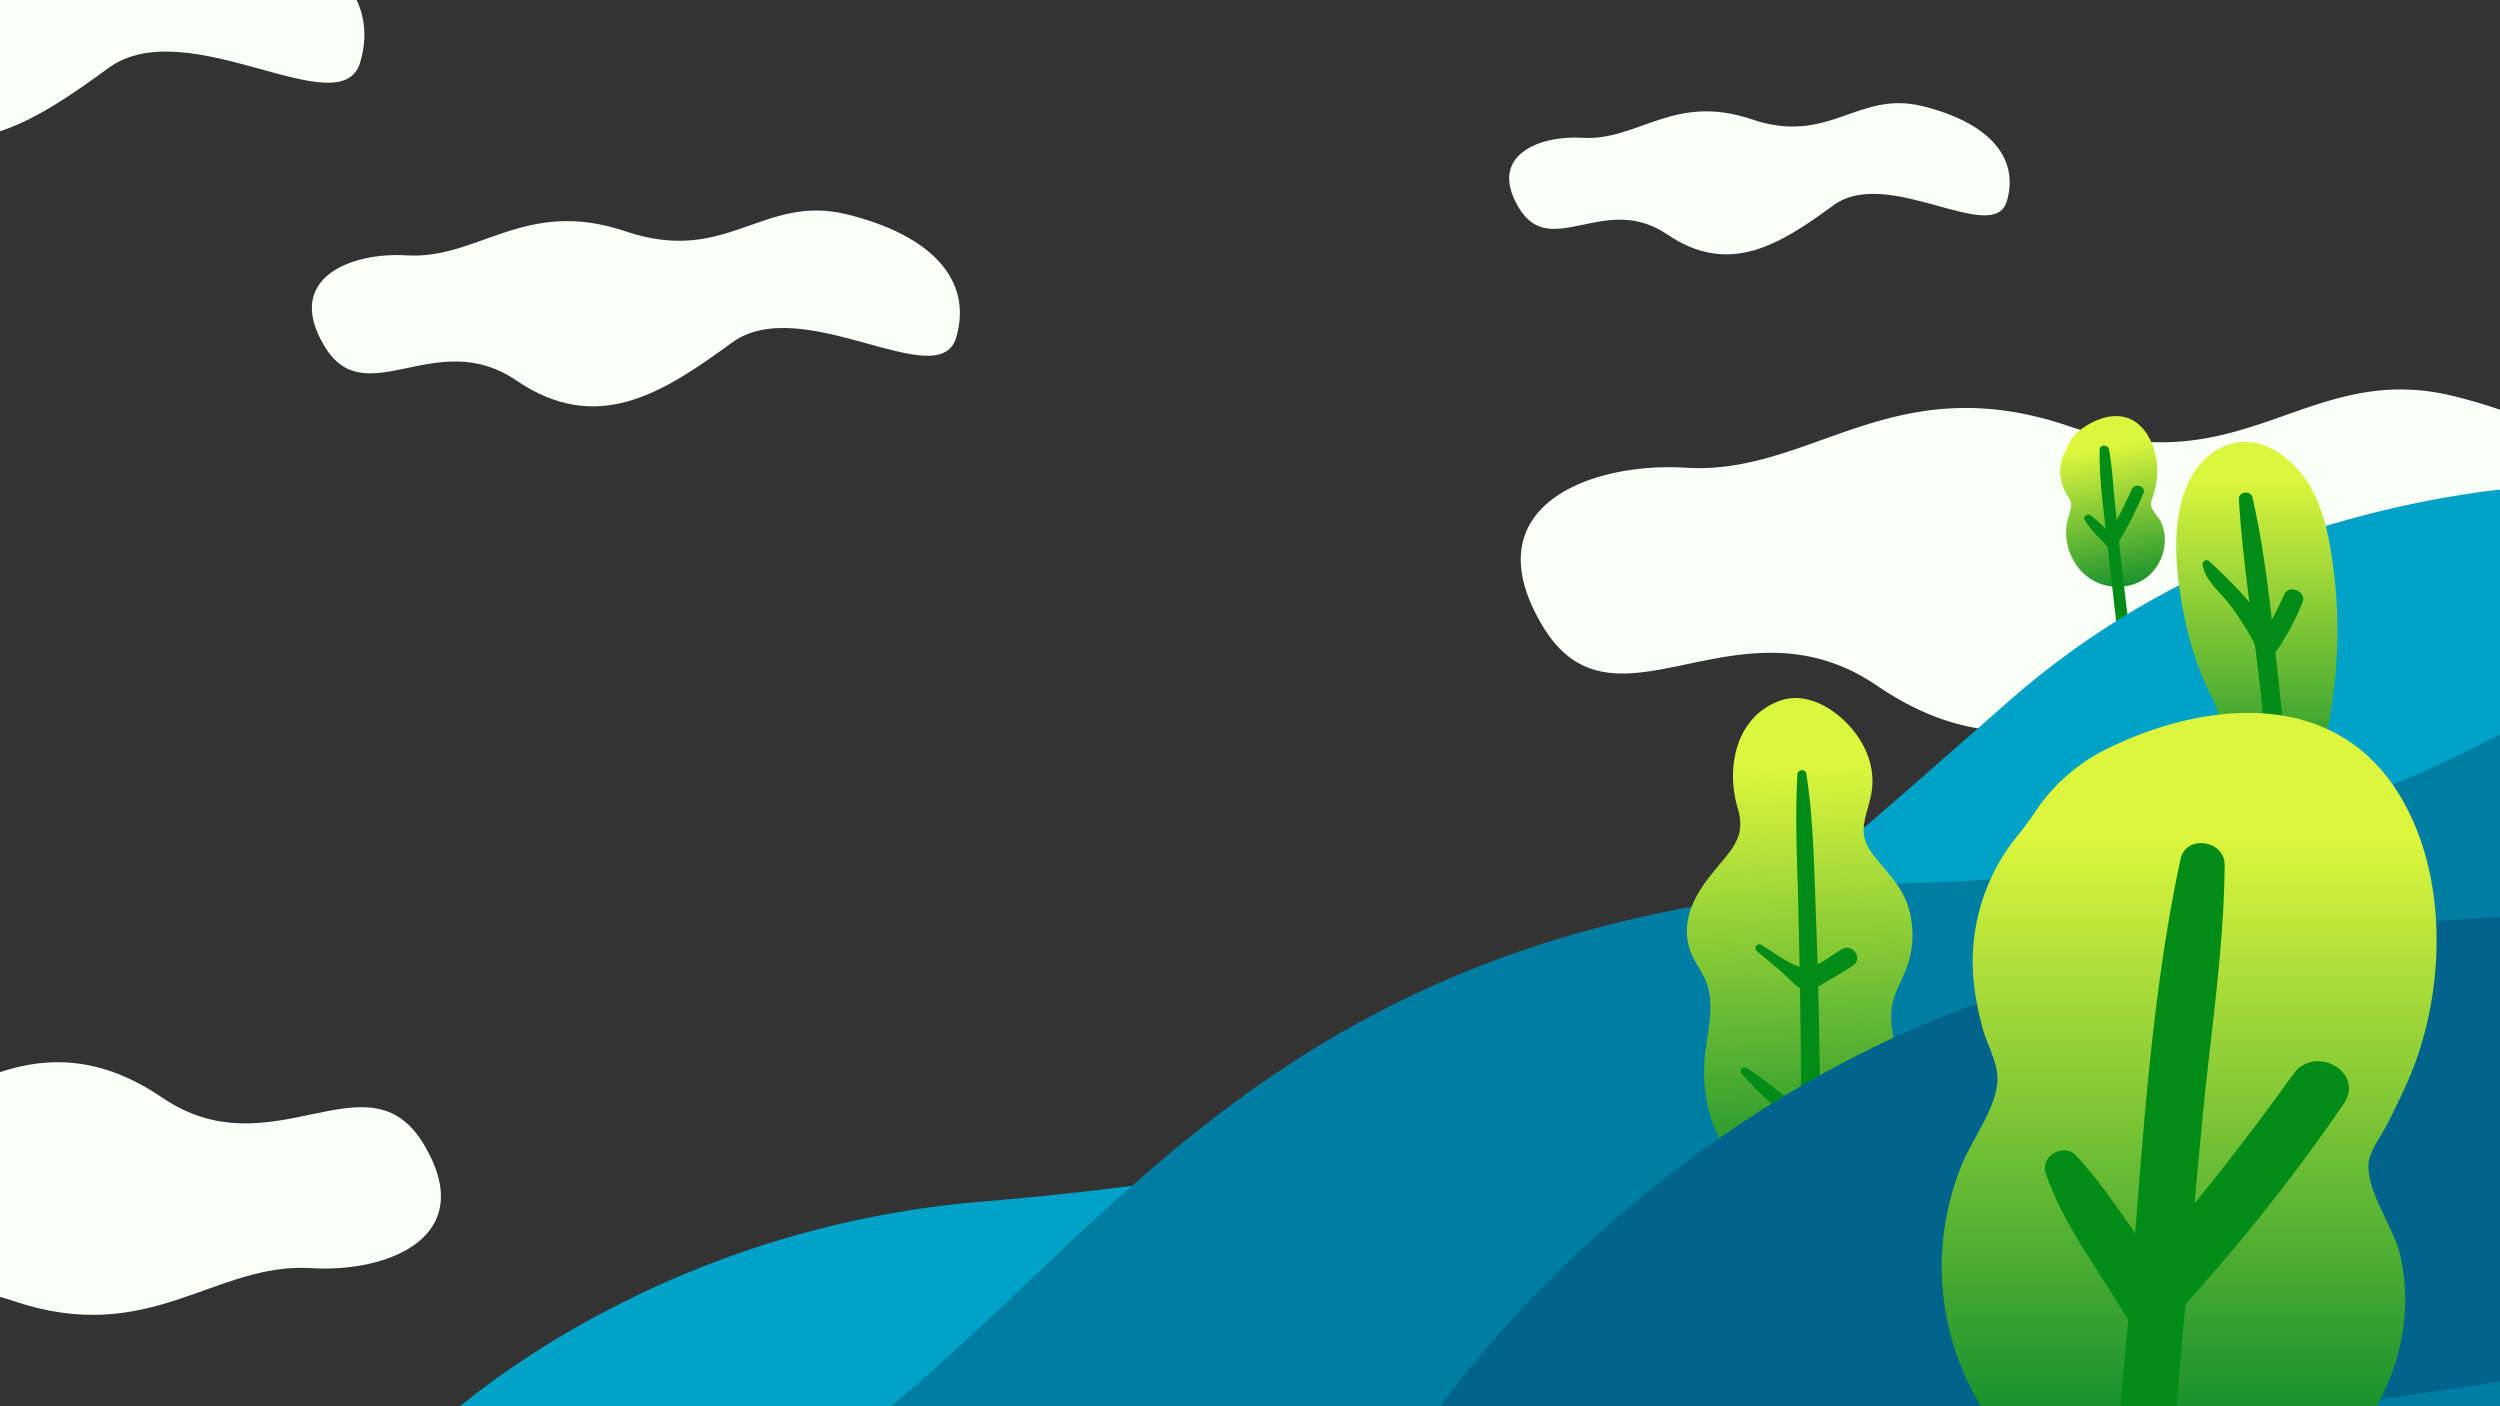 <svg id="Layer_1" data-name="Layer 1" xmlns="http://www.w3.org/2000/svg" xmlns:xlink="http://www.w3.org/1999/xlink" viewBox="0 0 1920 1080"><rect x="0" y="0" width="1920" height="1080" fill="#333333" stroke="none"/><defs><style>.cls-1{fill:#fafff7;}.cls-2{fill:url(#linear-gradient);}.cls-3{fill:#008c16;}.cls-4{fill:#00a2c8;}.cls-5{fill:url(#linear-gradient-2);}.cls-6{fill:#007da2;}.cls-7{fill:url(#linear-gradient-3);}.cls-8{fill:#00648b;}.cls-9{fill:url(#linear-gradient-4);}</style><linearGradient id="linear-gradient" x1="1632.68" y1="428.58" x2="1632.68" y2="549.97" gradientTransform="translate(-71.28 245.08) rotate(-11.33)" gradientUnits="userSpaceOnUse"><stop offset="0" stop-color="#dcf63d"/><stop offset="1" stop-color="#00852c"/></linearGradient><linearGradient id="linear-gradient-2" x1="1733.29" y1="367.66" x2="1733.29" y2="635.25" gradientTransform="matrix(1, 0, 0, 1, 0, 0)" xlink:href="#linear-gradient"/><linearGradient id="linear-gradient-3" x1="1372.84" y1="602.14" x2="1372.84" y2="961.68" gradientTransform="translate(-25.21 55.37) rotate(-2.84)" xlink:href="#linear-gradient"/><linearGradient id="linear-gradient-4" x1="1681.28" y1="641.51" x2="1681.28" y2="1138.15" gradientTransform="matrix(1, 0, 0, 1, 0, 0)" xlink:href="#linear-gradient"/></defs><title>background</title><path class="cls-1" d="M1215.23,105.83c42.63,2.66,70.08-34.53,130-14.22s81.25-22.34,131-10.16,75.16,38.59,65,73.13-91.41-27.42-133,3-80.23,54.84-128,22.34-89.38,20.31-113.75-20.31S1182.73,103.8,1215.23,105.83Z"/><path class="cls-1" d="M1920,314.68v165c-40.13-11-85.37-24.27-125.93-23.08a141.62,141.62,0,0,0-25.22,2.9,106.56,106.56,0,0,0-18.56,5.67q-3.27,1.33-6.43,2.92a89.17,89.17,0,0,0-8.33,4.71q-2.55,1.61-5,3.41l-1.1.81-5.55,4c-12.49,9.08-24.88,17.86-37.21,26.08-54.89,36.56-108.88,62-167.71,52.26-24.79-4.08-50.44-14.4-77.38-32.74-107.79-73.39-201.81,45.86-256.85-45.87s36.69-126.13,110.08-121.54c96.26,6,158.23-78,293.54-32.11q4.77,1.62,9.41,3a218.09,218.09,0,0,0,54.48,9.44c90.25,3.48,139.25-58.08,231.94-35.38Q1903.15,308.83,1920,314.68Z"/><path class="cls-1" d="M239.43,973.93c-75.28-4.7-123.75,61-229.55,25.11Q4.84,997.33,0,996V823.39c39.13-13,79.58-11.06,124.65,19.63,84.29,57.38,157.82-35.87,200.86,35.86S296.81,977.52,239.43,973.93Z"/><path class="cls-2" d="M1653.64,380.75a87.29,87.29,0,0,0,2.64-11.9c1.79-14.09-1.82-31.13-12.16-41.43-13.62-13.56-33-7.5-46.56,2.83a29.86,29.86,0,0,0-10.46,14.8,31.08,31.08,0,0,0-2.47,4.75,32.35,32.35,0,0,0-1.82,18.29,42.2,42.2,0,0,0,3.74,10.47c1.2,2.39,3.4,4.82,3.92,7.46.89,4.5-2.09,10.35-2.91,14.76a43.5,43.5,0,0,0,1,20.47c3.94,13.16,13.84,24.33,27.37,28,13,3.5,27.35.5,36.74-9.5s12.92-25.74,7.07-38.61c-1.93-4.24-7.27-8.78-7.87-13.46C1651.62,385.75,1653.18,382.43,1653.64,380.75Z"/><path class="cls-3" d="M1612.48,345.52c-.37,26.12,4.06,53,6.8,79q4.29,40.46,9.43,80.82c.76,6,10,4.12,9.18-1.84q-5.2-39.55-9.6-79.2-2.15-19.43-4.16-38.88c-1.37-13.38-1.93-27.15-4.46-40.36C1618.91,341.13,1612.54,341.35,1612.48,345.52Z"/><path class="cls-3" d="M1637.14,375.95c-5.11,11.34-10.63,22.36-16.76,33.15-5-4.49-9.58-9.51-15-13.39-2.32-1.65-5.69,1.21-4.23,3.74,4.35,7.53,11.27,13.5,17.06,19.91,1.94,2.15,5.8,2.1,7.37-.51a312.46,312.46,0,0,0,20.5-39.82C1648.45,373.38,1639.6,370.49,1637.14,375.95Z"/><path class="cls-4" d="M1786.16,404q-24.54,7.48-48.78,16.86-7.12,2.76-14.2,5.69-10.75,4.45-21.42,9.3-4.2,1.92-8.39,3.9-10,4.71-19.9,9.8-20,10.29-39.64,22.16-4.32,2.63-8.62,5.33a644.47,644.47,0,0,0-83.26,62.16l-23,20.22c-31.35,27.56-60.35,53-87.59,76.43q-19.56,16.86-38,32.38-6.45,5.41-12.76,10.68c-2.63,2.2-5.24,4.36-7.84,6.52-24.27,20.07-47.29,38.43-69.59,55.23-132.07,99.48-239.24,144.45-433.72,170-35.8,4.69-74.57,8.73-117,12.32-212.73,18-354.82,120.63-399.21,157.11H1920V375.93A782,782,0,0,0,1786.16,404Z"/><path class="cls-5" d="M1791.81,434.9c-4.3-32.53-11.77-66.44-40.47-86.29-30.94-21.4-62.41-3-73.73,29.47-11,31.59-5.51,71.05,1.55,102.92a238.49,238.49,0,0,0,22,59.31c5.6,20.18,14.78,39.66,31.1,49.23,13.92,8.16,32.13,6.42,43.52-5.37,12.25-12.69,13.73-33.44,16-50A367.65,367.65,0,0,0,1791.81,434.9Z"/><path class="cls-3" d="M1751.07,533.93c-5.66-50.38-9.86-102.4-21.16-151.88-1.32-5.78-10.81-4.62-10.46,1.41,3,51.07,11.92,102.12,17.27,153q8.06,76.68,13.56,153.6c.71,9.89,16.24,9.94,15.48,0Q1759.78,611.88,1751.07,533.93Z"/><path class="cls-3" d="M1754.37,456.45a275.65,275.65,0,0,1-12.82,25.16c-12.15-19.2-28-34.83-44.8-50.52-2.33-2.18-5.56,0-5.06,2.95,2,11.58,12.13,19.56,19.16,28.37,9.42,11.79,17,24.61,23.83,38,2.79,5.51,10.25,4.45,13.29,0a190.06,190.06,0,0,0,20.43-38.09C1771.54,454.33,1757.94,448.52,1754.37,456.45Z"/><path class="cls-6" d="M1837.63,602.59c-24.13,10-49.73,19.48-76.8,28.12q-7.32,2.36-14.8,4.6-23.69,7.15-48.78,13.38-9.8,2.43-19.8,4.68a1012.51,1012.51,0,0,1-148.77,22q-22.78,1.68-46.4,2.37-13,.38-25.73,1-32.37,1.53-62.62,4.45c-4.41.42-8.8.87-13.14,1.33-2.68.29-5.35.58-8,.89q-38.42,4.38-73.53,10.88c-201.2,37-326,122.8-429.78,214.31C803.92,968.38,746.76,1028.48,684,1080H1920V563.84C1894.82,577.17,1867.35,590.28,1837.63,602.59Z"/><path class="cls-7" d="M1463.8,744.59a72.91,72.91,0,0,0,1.42-49.13c-5.32-16.18-17-26.32-26.93-39.46-5.6-7.4-8.06-14.51-6.55-23.8,1.43-8.79,4.89-17.1,5.94-26,2.25-19-5.89-36.88-18.92-50.41-12.75-13.24-32.49-24.26-51.17-17.83-35.34,12.16-42.78,53.71-32.17,85.47,1.09,5.54,1.68,11.13.22,16.69-2.22,8.49-8.15,15.54-13.68,22.12-11.07,13.18-22.66,27.06-25.67,44.59a45.88,45.88,0,0,0,1.93,23.73c3.39,9.12,10,16.71,13,26,6,19-1.36,40.78-2.32,60.15-1.72,34.8,10.53,68.74,38.68,90.41,12.73,9.8,28.45,17.85,44.79,18.35,17.92.55,30.79-10.31,41-23.92,10.52-14,19.9-29.4,24.14-46.58,4.65-18.82.35-36.91-3-55.5-1.62-9-3-18.45-1.31-27.54C1454.95,762.23,1460.27,753.69,1463.8,744.59Z"/><path class="cls-3" d="M1387.33,594.68a3.44,3.44,0,0,0-6.87.34c-2,32.88-.21,65.93.59,98.83q1.23,50.66,1.82,101.34,1.23,100.05-.57,200.11c-.18,10,15.48,9.25,15.59-.77q1.09-100-.74-200-.93-49.36-2.77-98.69C1393.13,662.08,1392.45,628.07,1387.33,594.68Z"/><path class="cls-3" d="M1421.36,831.74c-9.62,7.89-19.26,19.5-30.07,26.34-8.87-5-17.1-13.34-24.87-19.46-8.25-6.49-16.38-13.12-25.35-18.6-2.38-1.45-5.6,1.91-3.75,4.14,7.78,9.36,16.83,17.49,25.65,25.85,6.9,6.54,15.58,19.17,24.18,23,7.44,3.34,12.09-2.23,17.61-6.93,8.86-7.56,17.85-15,26.51-22.79C1437.66,837.55,1428.11,826.2,1421.36,831.74Z"/><path class="cls-3" d="M1414.54,729c-8.33,4.57-21.22,16.5-31.34,13.81s-21.68-11.79-30.58-17.22c-2.9-1.77-6.1,2.78-3.41,4.9,7.21,5.7,14.14,11.76,21.1,17.76,4.29,3.7,9.87,11.13,16,12.15,4.84.81,9.42-2.4,13.39-4.68,7.81-4.49,15.65-9.06,23.19-14C1431.18,736.3,1423.05,724.28,1414.54,729Z"/><path class="cls-8" d="M1920,704.08v357l-92,13.68-35.36,5.26H1106c54.95-73.87,128.63-146.26,214.39-205.91q19.65-13.66,40.14-26.41,4.84-3,9.72-6,6.48-3.93,13-7.72,7.17-4.19,14.43-8.22,27.63-15.37,56.42-28.75,14.41-6.69,29.1-12.81,17.09-7.12,35.1-13.44c44.42-15.6,92.72-27.69,143-37.14q21.9-4.12,44.25-7.6c54.39-8.51,110.32-14.34,165.45-18.58Q1895.61,705.58,1920,704.08Z"/><path class="cls-9" d="M1819.06,893.28c-1.58,22.41,19.14,48.59,24.17,70.2,8.86,38,2.34,77.38-15.21,111.26-.92,1.77-1.86,3.52-2.84,5.26H1521.27a208.24,208.24,0,0,1-29.22-89c-3.08-32.9,2.31-65.92,14.59-96.47,8-19.83,27.32-44.38,27.39-66.2,0-12.8-8-26.2-11.35-38.47-1.67-6.14-3.18-12.56-4.4-19.08a176.36,176.36,0,0,1-3.28-33.32,154.19,154.19,0,0,1,25.59-83.68c2.34-3.53,4.86-7,7.53-10.27,5-6.26,10-12.65,14.4-19.35a141,141,0,0,1,56.7-49.57c26.23-12.83,55.52-22.35,84.63-25.72a187.83,187.83,0,0,1,34-1c5,.33,10,.89,14.91,1.69a133.88,133.88,0,0,1,34.89,10.54c19,8.78,36.07,22.54,49.94,42.44.54.77,1.07,1.54,1.6,2.33,19.77,29.56,29.67,65.7,31.72,102.55a277.87,277.87,0,0,1-13.69,102.22c-6.15,18.31-14.81,35.82-23.44,53.07C1830.11,870.17,1819.7,884.2,1819.06,893.28Z"/><path class="cls-3" d="M1708.54,664.39c-.17,20.49-1.34,41.07-3,61.66-3.63,43.77-9.69,87.62-13.85,131q-3.24,33.69-6.33,67.41-3.57,38.76-7,77.54-1.82,20.22-3.58,40.45-1.65,18.8-3.25,37.59h-43.1q2-22.5,4.1-45,1-11,2-22c1.88-21.85,3.6-43.87,5.31-66,5.52-71.09,10.95-143.06,21.49-213.31,3.73-24.87,8.1-49.53,13.33-73.86a16,16,0,0,1,2.87-6.42c4.54-6,12.89-7.24,19.8-4.68C1703.53,651,1708.61,656.5,1708.54,664.39Z"/><path class="cls-3" d="M1761.27,824.91C1726.81,873.05,1690.73,919.36,1652,964c-19.17-25.64-35.84-53.35-57.66-76.58-9.29-9.89-27.7.3-23.24,13.53,13.25,39.22,40,73.55,61,108.89,7.05,11.84,25.1,15.21,34.91,4.5,48-52.41,93-108,133-166.75C1816.46,823.46,1777.88,801.71,1761.27,824.91Z"/><path class="cls-1" d="M312.26,196.12c55.2,3.45,90.73-44.71,168.31-18.41s105.19-28.93,169.62-13.15,97.3,50,84.15,94.67S616,223.73,562.09,263.18s-103.88,71-165.68,28.93-115.71,26.3-147.27-26.3S270.18,193.49,312.26,196.12Z"/><path class="cls-1" d="M276.64,47.83C261.88,98,143.78,8,83.26,52.26,55.14,72.83,28,91.49,0,100.84V0H273.91C280.65,14.26,281.79,30.33,276.64,47.83Z"/></svg>